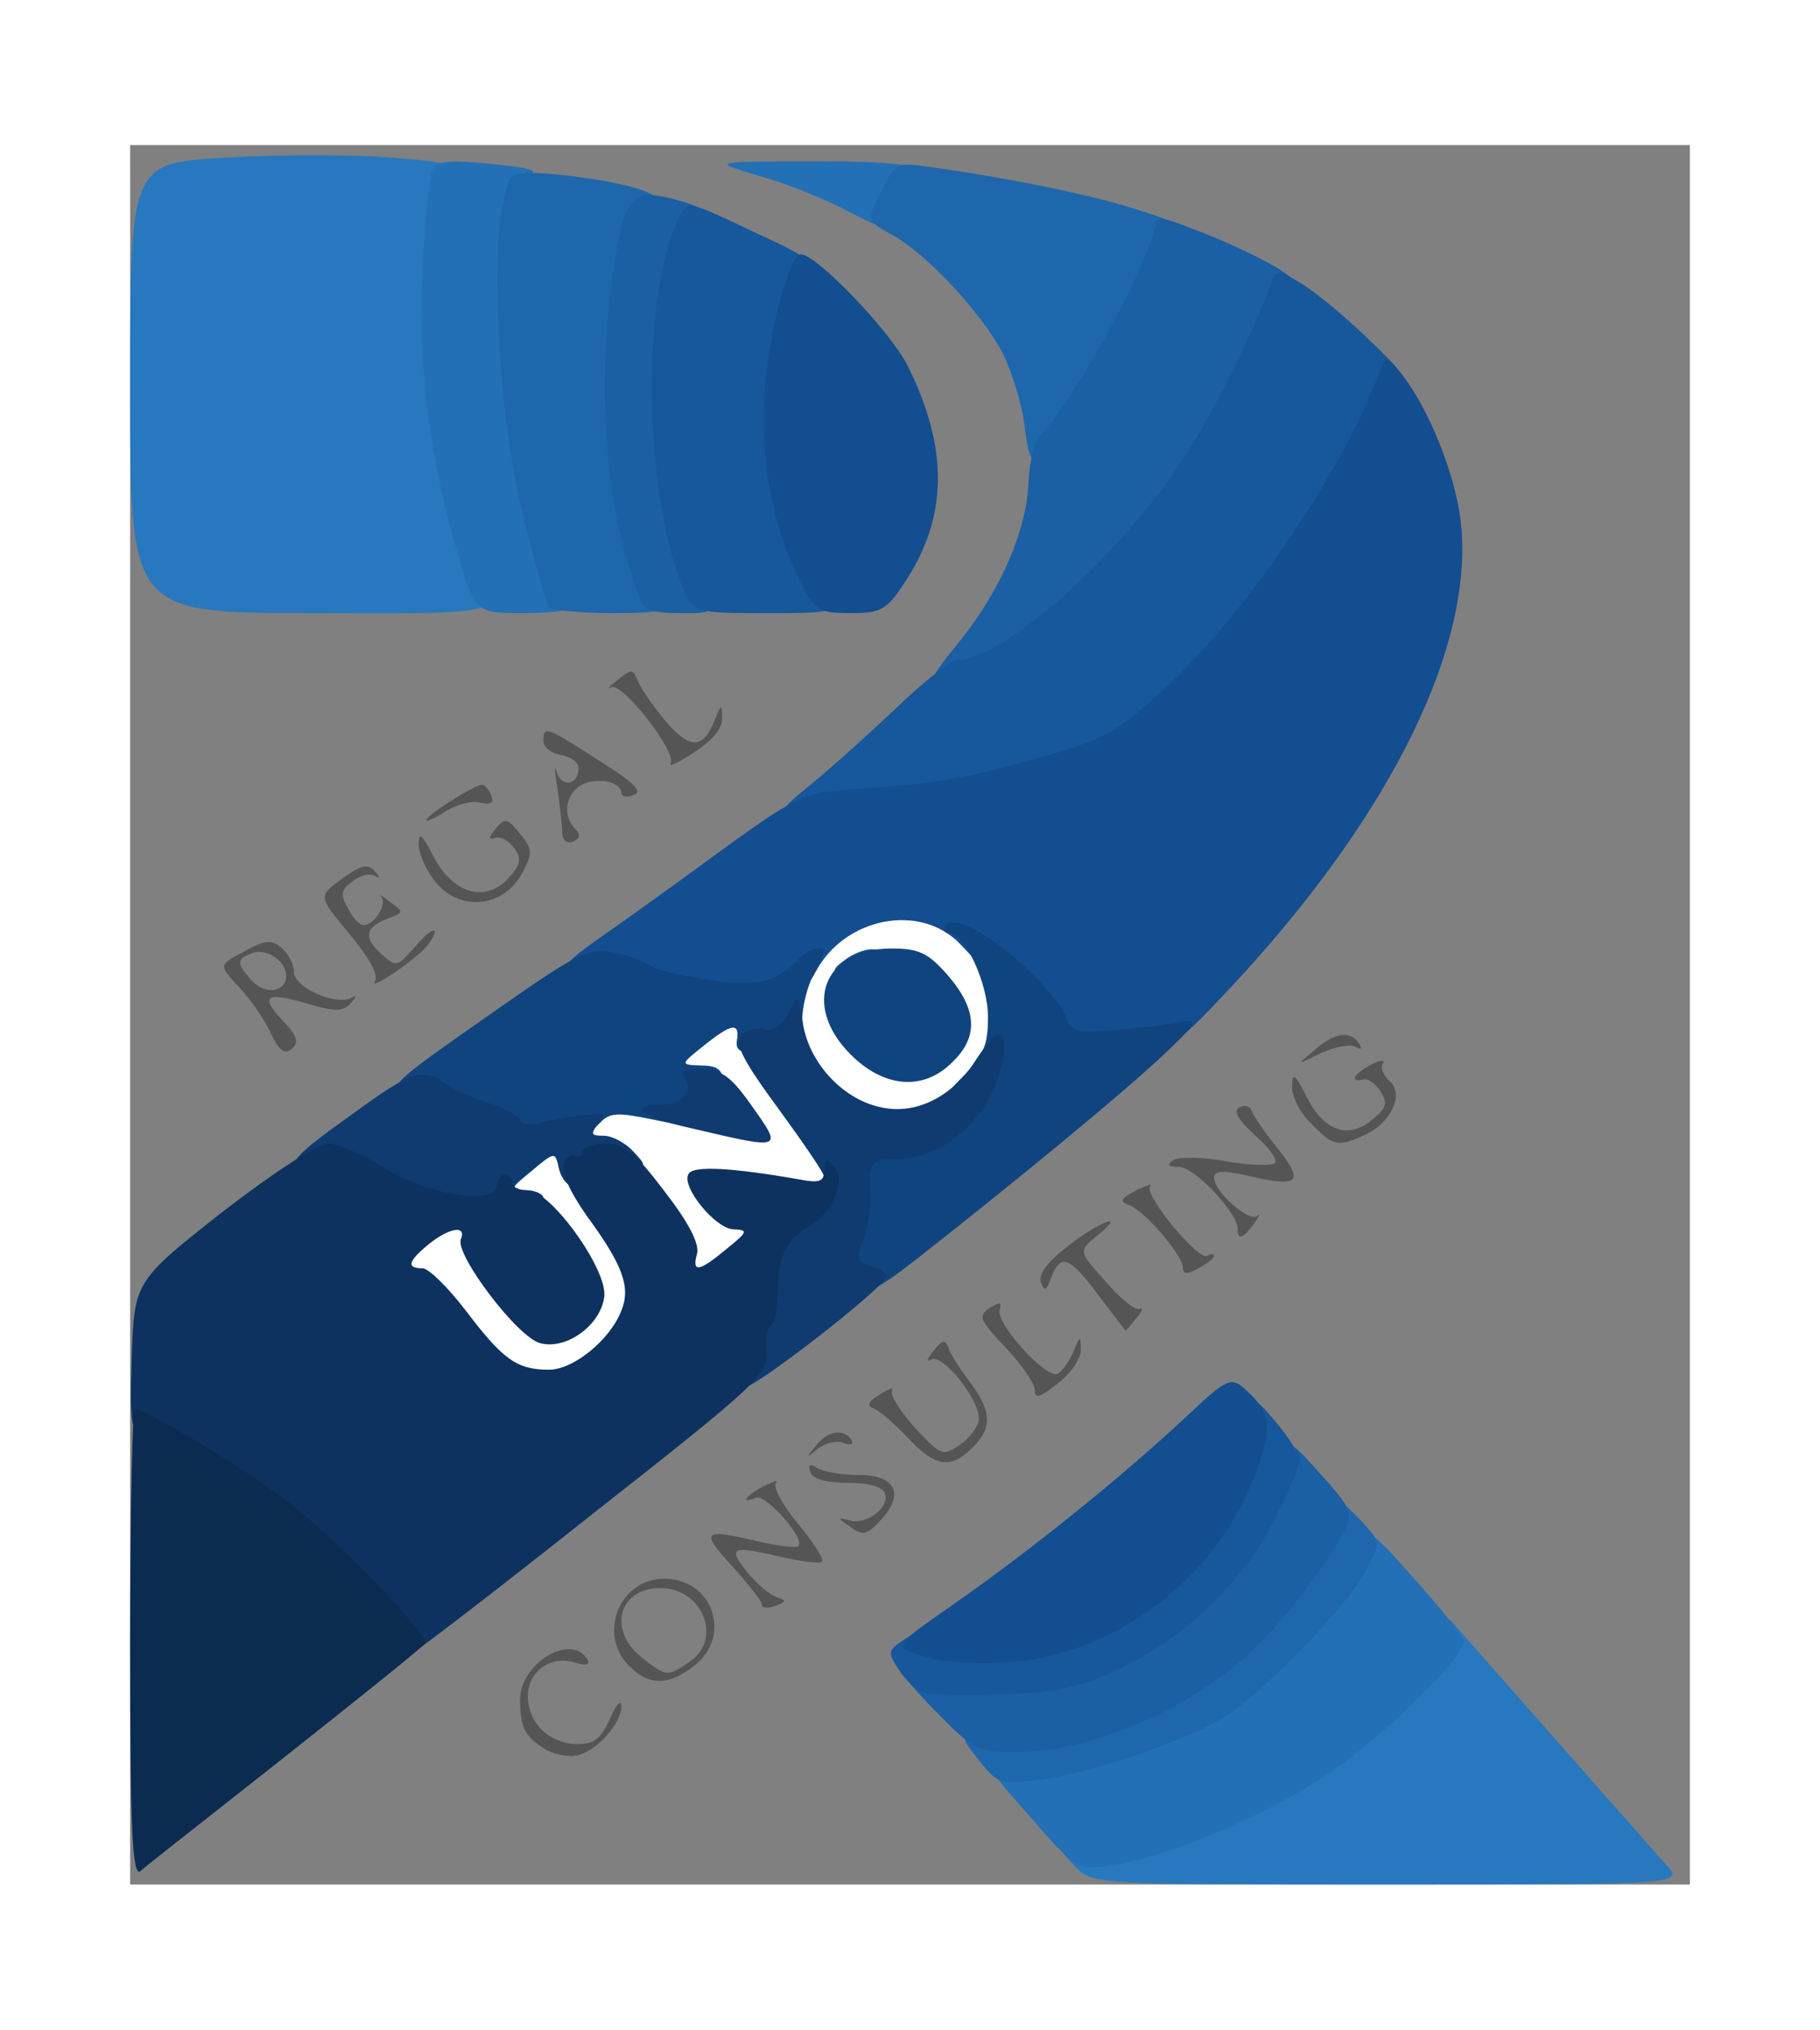 <svg class="img-fluid" id="outputsvg" xmlns="http://www.w3.org/2000/svg" style="transform: matrix(0.857, 0, 0, 0.857, 0, 0); transform-origin: 50% 50%; cursor: move; max-height: none; transition: transform 200ms ease-in-out 0s;" width="200" height="223" viewBox="0 0 2000 2230"><rect x="0" y="0" width="2000" height="2230" fill="#808080" stroke="none"/><g id="l7gE6aPyZIQ1of2LTDY2q6X" fill="rgb(255,255,255)" style="transform: none;"><g><path id="pacTJ5MEl" d="M462 1593 c-6 -2 -33 -31 -58 -64 -25 -32 -52 -59 -60 -59 -9 0 -14 -11 -14 -36 0 -47 31 -73 88 -74 40 0 42 -2 42 -29 0 -32 42 -71 77 -71 10 0 23 -10 28 -22 12 -27 62 -35 131 -20 24 5 41 6 38 1 -3 -5 -16 -9 -30 -9 -21 0 -24 -5 -24 -34 0 -43 41 -76 93 -76 31 0 35 4 42 33 7 30 9 27 15 -28 3 -33 14 -72 24 -87 51 -78 220 -77 260 1 25 47 22 161 -5 195 -36 45 -75 59 -148 52 -50 -4 -62 -3 -53 6 7 7 12 29 12 50 0 38 0 38 -50 38 -50 0 -50 0 -50 34 0 43 -41 76 -94 76 -32 0 -36 -3 -36 -26 0 -25 -52 -107 -87 -135 -15 -13 -15 -12 -5 6 6 11 22 35 36 54 49 66 46 149 -6 200 -29 28 -38 31 -92 30 -34 0 -67 -3 -74 -6z m98 -108 c13 -16 10 -23 -33 -77 -29 -39 -67 -51 -67 -22 0 18 67 114 80 114 4 0 13 -7 20 -15z m477 -352 c4 -9 -6 -27 -25 -46 -29 -29 -33 -30 -57 -17 -33 18 -32 43 6 74 25 21 34 24 50 15 11 -6 23 -17 26 -26z"></path></g></g><g id="l6AFA2f9bEpBoJ5W5gzkpIu" fill="rgb(39,120,190)" style="transform: none;"><g><path id="pT6ycsQyv" d="M1211 2206 c-23 -24 -23 -24 21 -31 130 -21 306 -121 403 -227 30 -34 57 -59 58 -57 11 13 254 288 275 312 26 27 26 27 -354 27 -381 0 -381 0 -403 -24z"></path><path id="piGKJSXJJ" d="M0 311 c0 -288 0 -288 123 -295 68 -4 163 -4 211 0 88 7 88 7 82 48 -21 159 -11 284 34 428 37 117 56 108 -215 108 -235 0 -235 0 -235 -289z"></path></g></g><g id="l4j1JHCPtysB0XQB3oBWOQL" fill="rgb(35,112,182)" style="transform: none;"><g><path id="pTtxljtv4" d="M1153 2142 c-62 -70 -62 -70 -14 -76 68 -9 188 -51 236 -83 62 -41 123 -102 165 -165 38 -57 38 -57 104 17 36 40 66 78 66 83 0 22 -105 124 -175 171 -80 53 -203 105 -275 116 -46 7 -46 7 -107 -63z"></path><path id="pQav0sQfY" d="M421 527 c-38 -129 -53 -251 -46 -370 3 -60 9 -115 12 -124 5 -12 18 -14 65 -10 33 3 62 7 64 10 3 3 0 35 -7 73 -16 94 -5 226 31 363 17 62 30 118 30 122 0 5 -29 9 -64 9 -63 0 -63 0 -85 -73z"></path><path id="pRXMpSR7B" d="M915 82 c-27 -14 -77 -34 -110 -43 -60 -18 -60 -18 67 -18 76 -1 129 3 133 9 9 15 -14 80 -28 79 -7 0 -34 -12 -62 -27z"></path></g></g><g id="l5UYSpu6r8UMLqRrQs64ABz" fill="rgb(31,103,172)" style="transform: none;"><g><path id="p1CImKngqg" d="M1087 2069 c-27 -34 -27 -34 41 -40 152 -15 294 -109 377 -248 17 -28 33 -51 36 -51 3 0 18 14 34 30 29 31 29 31 10 67 -25 47 -128 153 -180 187 -51 32 -174 74 -241 82 -49 6 -52 5 -77 -27z"></path><path id="pQpWYKuxy" d="M536 592 c-2 -4 -17 -55 -31 -112 -30 -115 -43 -317 -28 -400 9 -45 9 -45 48 -44 22 1 66 6 98 13 43 9 57 17 57 30 0 9 -4 21 -9 27 -14 15 -31 134 -31 215 1 68 11 129 39 219 19 59 18 60 -63 60 -41 0 -77 -4 -80 -8z"></path><path id="pphv1dx5V" d="M1147 361 c-3 -27 -16 -69 -27 -92 -27 -53 -99 -130 -143 -154 -33 -18 -33 -18 -14 -56 17 -35 21 -37 55 -32 96 13 208 35 268 54 63 20 66 21 59 47 -22 94 -136 282 -171 282 -18 0 -22 -8 -27 -49z"></path></g></g><g id="l3lOCGqpSxm1qUquHign5EP" fill="rgb(27,95,164)" style="transform: none;"><g><path id="pOzwTHbtA" d="M1037 2012 c-26 -26 -47 -50 -47 -54 0 -3 42 -5 93 -4 85 1 97 -2 160 -32 87 -43 157 -113 200 -203 34 -70 34 -70 80 -19 45 50 46 53 32 80 -21 41 -83 121 -119 153 -82 75 -204 126 -296 127 -53 0 -58 -2 -103 -48z"></path><path id="pqw2G46TT" d="M1063 637 c53 -66 86 -141 89 -204 1 -26 7 -54 15 -61 40 -40 130 -202 146 -262 5 -20 5 -20 59 1 29 11 70 30 91 42 45 25 44 31 -9 147 -49 104 -114 197 -197 281 -81 81 -132 109 -194 109 -43 0 -43 0 0 -53z"></path><path id="pJKluECUM" d="M654 583 c-3 -10 -10 -29 -14 -43 -33 -101 -41 -253 -19 -387 14 -89 23 -98 79 -83 36 10 41 14 37 33 -43 171 -47 263 -16 372 37 131 38 125 -15 125 -36 0 -48 -4 -52 -17z"></path></g></g><g id="l6h9KkH8qv8Z4eW1RdvnqcM" fill="rgb(23,87,155)" style="transform: none;"><g><path id="pHHP6ItcK" d="M1018 1984 c-9 -3 -24 -16 -32 -29 -15 -23 -15 -25 8 -40 20 -13 32 -14 64 -5 51 13 119 -1 182 -37 88 -50 145 -121 178 -217 19 -57 19 -57 51 -19 17 20 31 43 31 49 0 6 -14 39 -31 73 -41 82 -113 152 -196 192 -56 27 -80 32 -152 35 -47 2 -94 1 -103 -2z"></path><path id="p12UH6BaIB" d="M870 822 c25 -20 75 -65 111 -99 36 -35 72 -63 80 -63 57 0 199 -125 283 -248 39 -57 98 -174 119 -235 7 -18 8 -18 38 0 17 10 55 41 85 70 54 52 54 52 35 100 -63 160 -260 410 -351 445 -98 38 -253 67 -360 67 -85 0 -85 0 -40 -37z"></path><path id="p18cHfPDfU" d="M707 563 c-49 -125 -51 -375 -3 -470 11 -22 11 -22 95 18 74 34 83 41 78 61 -37 166 -37 171 -27 232 6 34 22 85 36 115 37 82 38 81 -70 81 -94 0 -94 0 -109 -37z"></path></g></g><g id="l3Jmfsb22DVtyAe9mGMfU1w" fill="rgb(85,85,85)" style="transform: none;"><g><path id="pxDrRqQr7" d="M535 2058 c-28 -16 -35 -28 -35 -65 0 -46 65 -86 86 -52 4 7 0 9 -14 5 -32 -11 -62 10 -62 43 0 34 28 61 64 61 21 0 30 -7 41 -32 8 -18 14 -26 15 -17 0 22 -30 56 -55 63 -11 3 -29 0 -40 -6z"></path><path id="p11e7Nl6L" d="M640 1950 c-41 -41 -13 -112 45 -112 62 0 87 73 39 111 -33 26 -58 27 -84 1z m78 -6 c42 -29 16 -94 -38 -94 -54 0 -68 54 -24 89 32 25 33 25 62 5z"></path><path id="p10VwzPf4R" d="M810 1871 c0 -4 -17 -26 -38 -49 -42 -46 -38 -49 37 -31 24 5 46 8 48 5 9 -9 -41 -66 -54 -62 -21 9 -15 -2 10 -15 12 -6 19 -8 15 -4 -4 5 8 28 28 52 20 24 34 46 31 49 -2 3 -24 0 -48 -5 -68 -16 -73 -14 -49 17 12 15 29 30 38 33 14 5 14 6 -1 12 -9 3 -17 3 -17 -2z"></path><path id="pfOIWbXvG" d="M920 1769 c-13 -9 -13 -10 2 -6 21 7 52 -16 46 -34 -3 -9 -20 -14 -48 -14 -28 0 -45 -5 -48 -14 -3 -10 0 -11 9 -5 8 5 32 9 54 9 46 0 58 24 29 56 -20 22 -24 23 -44 8z"></path><path id="pkJLHqF4l" d="M996 1656 c-17 -18 -37 -35 -44 -37 -8 -3 -5 -9 9 -17 12 -8 19 -10 16 -5 -3 5 10 26 29 47 33 36 36 37 57 23 12 -8 23 -22 25 -31 5 -23 -46 -88 -61 -79 -7 4 -5 -1 3 -11 11 -14 15 -15 19 -5 2 8 15 28 28 45 28 38 29 58 3 84 -28 28 -48 25 -84 -14z"></path><path id="p1EZvnTvIK" d="M879 1668 c15 -20 36 -23 46 -8 3 6 -1 7 -10 4 -8 -4 -23 0 -33 7 -15 13 -16 12 -3 -3z"></path><path id="p12jPrdshm" d="M1160 1596 c0 -8 -17 -33 -38 -55 -33 -35 -35 -40 -20 -50 13 -8 16 -8 13 2 -6 17 61 91 75 82 6 -4 15 -17 20 -29 8 -20 9 -20 9 -1 0 11 -13 30 -30 43 -23 18 -29 20 -29 8z"></path><path id="p1FuAa1F6g" d="M1242 1475 c-37 -50 -49 -55 -61 -23 -6 17 -9 18 -13 6 -4 -10 8 -26 35 -47 43 -33 76 -44 36 -12 -23 19 -23 19 11 57 19 22 38 38 44 36 5 -2 4 4 -4 12 -7 9 -13 16 -14 16 0 -1 -16 -21 -34 -45z"></path><path id="pu9PErIlO" d="M1350 1439 c0 -15 -49 -73 -69 -80 -13 -5 -11 -8 9 -19 14 -7 22 -9 18 -5 -9 10 62 96 73 89 5 -3 9 -3 9 0 0 3 -9 10 -20 16 -15 8 -20 8 -20 -1z"></path><path id="pnmHguAbM" d="M1420 1389 c0 -20 -55 -79 -75 -79 -14 0 -16 -3 -7 -9 7 -4 38 -4 68 2 30 5 58 6 62 2 4 -4 -8 -20 -25 -35 -22 -20 -29 -32 -21 -36 7 -4 14 -2 16 4 2 6 17 28 34 49 34 43 27 50 -40 34 -32 -7 -42 -6 -42 3 0 18 45 57 55 49 5 -5 3 0 -4 10 -15 20 -21 21 -21 6z"></path><path id="p5IgiTkyC" d="M1515 1255 c-14 -13 -25 -34 -25 -47 0 -20 3 -18 18 11 22 45 54 56 84 31 19 -15 21 -22 11 -37 -6 -10 -16 -17 -22 -15 -18 4 -12 -7 10 -19 12 -6 19 -7 15 -1 -3 5 1 15 9 22 19 16 2 54 -32 69 -34 16 -41 14 -68 -14z"></path><path id="pKgu51bj6" d="M1519 1160 c26 -23 46 -25 57 -8 4 7 3 8 -5 4 -6 -4 -26 0 -44 8 -32 16 -32 16 -8 -4z"></path><path id="pUtINt5LX" d="M181 1140 c-7 -16 -25 -43 -40 -59 -28 -30 -28 -30 5 -47 27 -15 35 -16 48 -5 9 8 16 21 16 31 0 20 54 44 74 33 7 -4 6 -1 -1 7 -10 11 -20 11 -51 2 -60 -18 -68 -12 -32 25 15 17 16 24 7 32 -9 7 -16 2 -26 -19z m19 -75 c0 -19 -25 -36 -44 -29 -20 8 -20 13 0 35 17 19 44 15 44 -6z"></path><path id="ph4qCmSFS" d="M314 1072 c5 -8 -8 -31 -33 -61 -40 -48 -40 -48 -10 -70 25 -18 33 -20 42 -11 8 9 8 11 1 7 -6 -4 -19 -1 -29 7 -14 10 -16 16 -6 34 6 12 15 22 20 22 14 0 31 -26 23 -36 -4 -4 1 -2 11 6 18 13 18 14 -1 21 -30 11 -34 24 -11 45 21 19 21 18 45 -9 22 -26 34 -27 16 -2 -11 16 -77 61 -68 47z"></path><path id="p1FHk4Wc5G" d="M391 944 c-12 -15 -21 -36 -21 -48 0 -16 4 -13 18 14 24 48 65 62 95 32 17 -18 20 -26 10 -40 -6 -9 -17 -16 -24 -14 -10 3 -10 0 0 -12 12 -14 15 -13 31 7 16 19 16 25 4 48 -24 47 -81 53 -113 13z"></path><path id="phhI61MEl" d="M554 881 c0 -9 -3 -34 -6 -56 -4 -22 -4 -32 -1 -22 5 21 28 18 28 -4 0 -8 -10 -15 -22 -17 -13 -2 -23 -10 -23 -18 0 -20 3 -19 71 25 45 28 57 40 45 44 -9 4 -16 2 -16 -2 0 -15 -31 -21 -51 -11 -21 12 -25 40 -8 57 7 7 6 12 -3 16 -8 3 -14 -2 -14 -12z"></path><path id="pHNPLLYAC" d="M380 865 c0 -6 62 -45 71 -45 4 0 9 6 12 14 4 10 0 12 -14 9 -10 -3 -30 2 -44 11 -14 9 -25 14 -25 11z"></path><path id="pGn99yyK2" d="M693 793 c9 -14 -62 -105 -76 -98 -7 4 -3 -1 8 -9 18 -15 20 -15 26 1 4 10 20 33 36 52 31 36 48 36 63 -3 8 -20 9 -20 9 -1 1 12 -13 29 -35 43 -20 13 -34 20 -31 15z"></path></g></g><g id="l2wkS3lNv6gey4gnVAvAdml" fill="rgb(19,78,145)" style="transform: none;"><g><path id="pT1e2tx7D" d="M1016 1937 c-38 -12 -38 -12 38 -65 99 -69 213 -161 294 -236 63 -59 63 -59 88 -35 30 28 29 58 -6 132 -56 119 -178 204 -305 212 -41 3 -86 0 -109 -8z"></path><path id="p16W4fQo2Y" d="M1174 1156 c-6 -16 -55 -75 -110 -132 -51 -53 -148 -34 -185 36 -10 19 -26 38 -35 43 -21 12 -165 -1 -197 -18 -14 -7 -39 -16 -56 -20 -17 -4 -31 -10 -31 -13 0 -4 17 -18 37 -32 20 -14 88 -62 149 -107 110 -80 115 -82 181 -87 116 -9 133 -12 233 -39 86 -24 102 -32 158 -82 107 -96 233 -280 282 -409 10 -28 10 -28 30 -3 35 44 69 129 76 188 19 159 -89 378 -293 597 -78 83 -78 83 -155 89 -68 5 -78 4 -84 -11z"></path><path id="pKfDoBfv4" d="M916 1045 c10 -8 26 -14 34 -14 11 0 10 3 -4 14 -11 8 -27 15 -35 15 -11 0 -10 -4 5 -15z"></path><path id="p1DErO1y9Y" d="M861 563 c-57 -112 -64 -249 -20 -390 6 -18 14 -33 19 -33 20 0 113 97 136 141 54 107 53 196 -3 280 -23 35 -30 39 -69 39 -40 0 -45 -3 -63 -37z"></path></g></g><g id="l4l4gfvShlxrE74UZVU1WP4" fill="rgb(16,68,127)" style="transform: none;"><g><path id="p1GpAPeFXx" d="M922 1469 c-23 -9 -23 -12 -17 -86 9 -108 11 -113 46 -113 30 0 95 -27 86 -36 -2 -3 11 -20 29 -38 28 -28 34 -41 34 -78 0 -44 -30 -108 -50 -108 -6 0 -9 -4 -5 -9 16 -27 137 68 158 123 5 13 17 15 64 10 32 -3 69 -7 83 -10 21 -3 16 4 -30 47 -53 49 -174 149 -310 256 -54 42 -69 49 -88 42z"></path><path id="pgS5IUu7p" d="M470 1281 c0 -5 -15 -14 -33 -20 -19 -6 -50 -20 -70 -30 -44 -22 -49 -16 108 -126 100 -70 113 -76 145 -70 19 4 40 11 47 17 6 5 40 13 74 18 63 9 87 4 117 -27 12 -12 32 -18 32 -10 0 2 -7 18 -16 35 -8 18 -14 46 -12 64 3 33 3 33 -42 33 -37 0 -44 -3 -42 -17 4 -24 -7 -22 -43 7 -30 24 -30 24 -2 25 30 0 34 14 15 55 -13 29 -11 28 -79 14 -44 -9 -54 -9 -67 5 -14 13 -14 16 -2 17 8 1 2 5 -15 9 -43 11 -115 12 -115 1z"></path><path id="p5fc0wo1Q" d="M924 1166 c-63 -63 -35 -136 52 -136 35 0 47 5 73 35 37 43 39 78 6 110 -37 38 -88 34 -131 -9z"></path></g></g><g id="lwaze96GxtCiC029sYaHhd" fill="rgb(15,59,112)" style="transform: none;"><g><path id="paMq6jMiV" d="M786 1593 c-10 -10 -7 -101 4 -108 6 -3 10 -21 10 -38 0 -50 10 -74 36 -87 13 -7 21 -17 18 -22 -3 -4 4 -8 15 -8 12 0 21 -3 21 -7 0 -5 -27 -44 -59 -88 -45 -61 -56 -83 -48 -93 6 -7 19 -11 29 -9 12 4 23 -3 32 -20 13 -26 13 -26 19 15 9 51 53 97 102 106 44 9 91 -15 120 -62 11 -17 23 -31 28 -32 17 0 5 58 -18 93 -29 43 -71 67 -115 67 -31 0 -33 5 -31 50 1 14 -3 38 -9 54 -9 24 -8 28 10 33 11 3 20 9 20 13 0 13 -177 150 -184 143z"></path><path id="pXmkWLbYZ" d="M350 1373 c-8 -3 -34 -19 -59 -35 -25 -15 -53 -28 -63 -28 -31 0 -20 -13 56 -67 78 -57 91 -61 121 -39 11 7 37 19 58 25 20 7 37 16 37 21 0 5 10 7 23 4 12 -3 37 -8 56 -10 30 -4 33 -3 21 11 -10 13 -9 15 7 15 11 0 28 9 38 20 18 19 17 20 -4 20 -12 0 -29 7 -38 15 -21 21 -46 15 -53 -12 -5 -23 -5 -23 -35 2 -28 23 -29 24 -7 25 12 0 22 5 22 10 0 6 -7 10 -15 10 -8 0 -15 5 -15 10 0 11 -124 13 -150 3z"></path><path id="pZ13dDq5a" d="M722 1261 c-69 -15 -87 -31 -36 -31 24 0 38 -22 23 -37 -5 -5 4 -9 23 -8 26 0 38 8 66 48 39 55 39 55 -76 28z"></path></g></g><g id="l21lkBRsAzaSmcTJ6m1oo8z" fill="rgb(13,50,95)" style="transform: none;"><g><path id="pzSjqdcda" d="M286 1875 c-62 -71 -130 -125 -226 -181 -61 -35 -61 -35 -58 -136 3 -101 3 -101 116 -190 66 -51 123 -88 136 -88 12 0 44 14 72 31 54 35 144 49 144 23 0 -8 5 -14 10 -14 6 0 10 5 10 10 0 6 9 10 20 10 29 0 102 101 98 136 -4 36 -48 69 -82 60 -29 -7 -109 -113 -102 -133 8 -19 -15 -15 -41 6 -27 22 -29 31 -8 31 8 0 33 25 56 55 47 62 65 75 106 75 32 0 79 -39 93 -76 12 -30 2 -58 -45 -122 -21 -30 -33 -56 -29 -66 3 -9 10 -13 15 -10 5 3 9 0 9 -5 0 -6 13 -11 29 -11 25 0 38 11 76 61 31 40 45 67 42 80 -7 25 2 24 38 -6 27 -22 28 -24 9 -25 -23 0 -68 -55 -58 -71 6 -11 56 -8 142 7 26 5 32 3 32 -12 0 -13 3 -15 11 -7 18 18 2 60 -30 79 -31 19 -41 39 -41 91 0 17 -4 34 -9 37 -5 3 -7 18 -5 34 3 27 -13 42 -227 210 -126 100 -233 182 -237 182 -4 0 -33 -29 -66 -65z"></path></g></g><g id="l64vj10hbLfUyZoGon7R6DY" fill="rgb(12,43,81)" style="transform: none;"><g><path id="p1DohFPCxd" d="M0 1921 c0 -165 3 -301 6 -301 12 0 119 63 181 108 61 42 196 180 191 193 -2 4 -82 68 -178 144 -96 76 -181 142 -187 148 -10 7 -13 -52 -13 -292z"></path></g></g></svg>